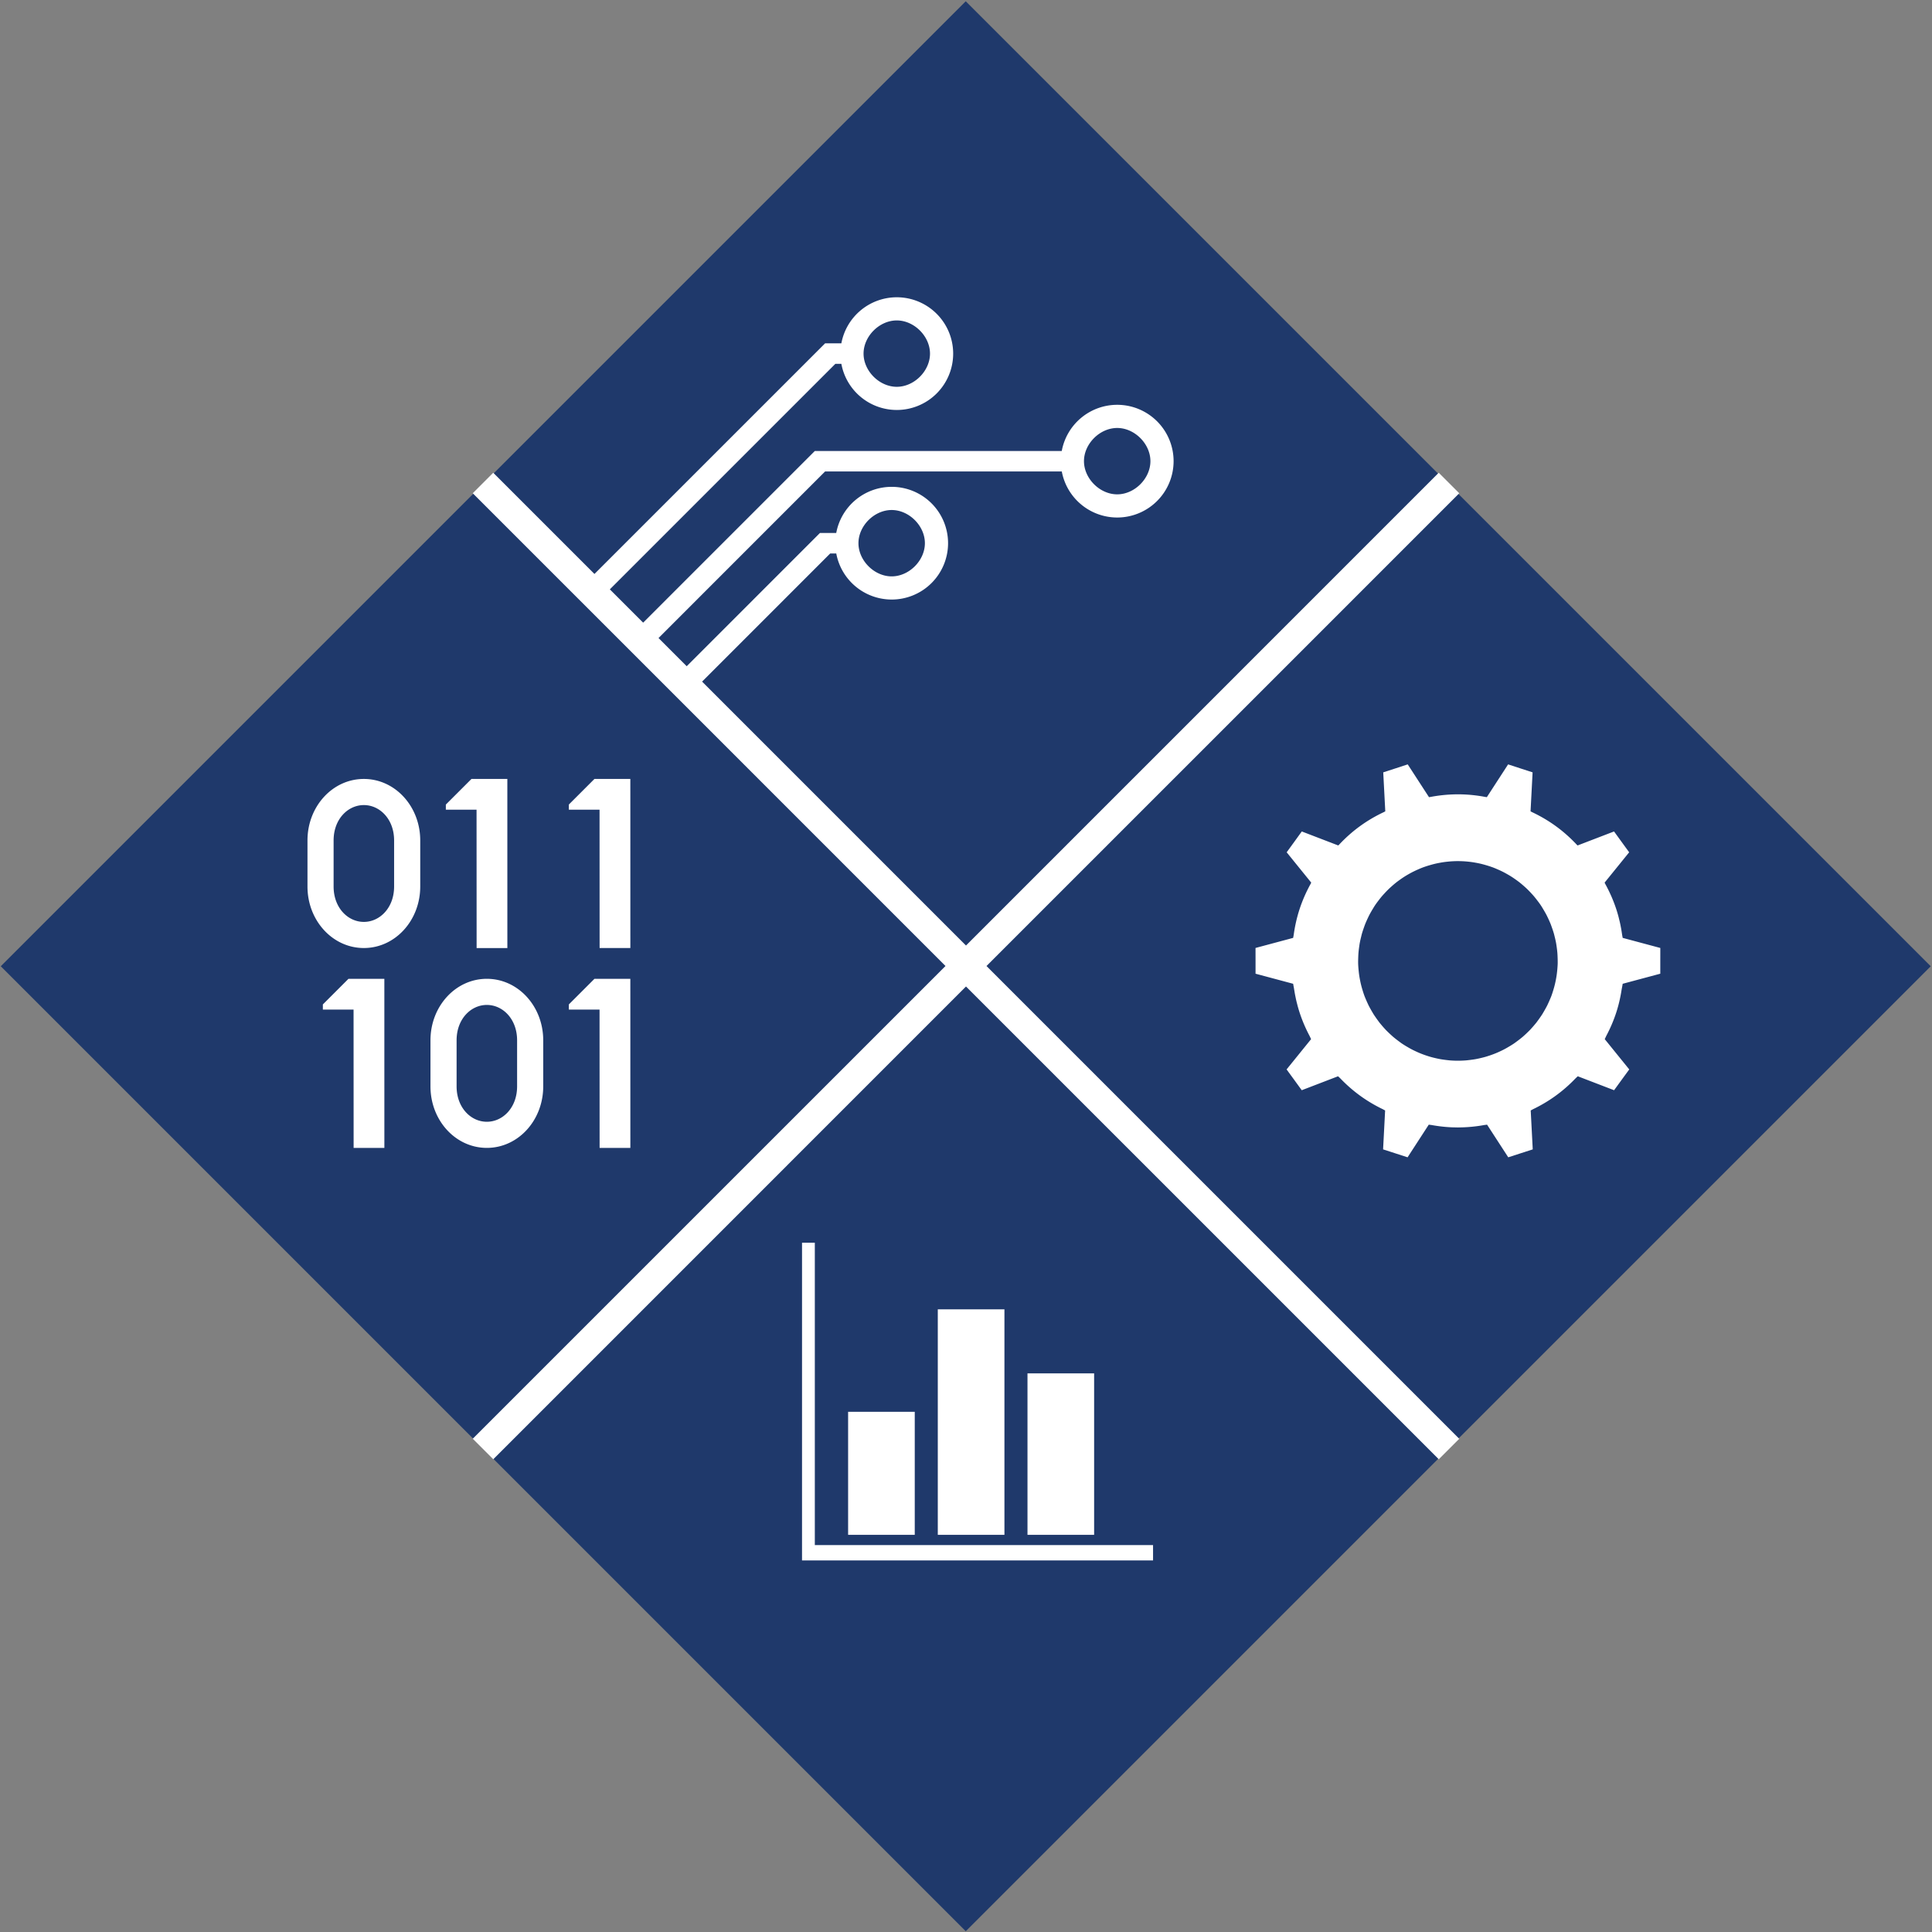 <?xml version="1.0" encoding="UTF-8" standalone="no"?>
<!-- Created with Inkscape (http://www.inkscape.org/) -->

<svg
   xmlns:dc="http://purl.org/dc/elements/1.1/"
   xmlns:cc="http://creativecommons.org/ns#"
   xmlns:rdf="http://www.w3.org/1999/02/22-rdf-syntax-ns#"
   xmlns:svg="http://www.w3.org/2000/svg"
   xmlns="http://www.w3.org/2000/svg"
   xmlns:sodipodi="http://sodipodi.sourceforge.net/DTD/sodipodi-0.dtd"
   xmlns:inkscape="http://www.inkscape.org/namespaces/inkscape"
   version="1.1"
   id="svg6056"
   width="377"
   height="377"
   viewBox="0 0 377 377"
   sodipodi:docname="favicon.svg"
   inkscape:version="0.92.4 (5da689c313, 2019-01-14)">
  <rect x="0" y="0" width="377" height="377" fill="#808080" stroke="none"/>
  <defs
     id="defs6060">
    <clipPath
       clipPathUnits="userSpaceOnUse"
       id="clipPath6620">
      <g
         style="fill:#00000e;fill-opacity:1;stroke:#000001;stroke-width:0.1;stroke-miterlimit:4;stroke-dasharray:none;stroke-opacity:1"
         id="use6622"
         inkscape:label="Clip">
        <path
           style="fill:#00000e;fill-opacity:1;stroke:#000001;stroke-width:0.1;stroke-linecap:butt;stroke-linejoin:miter;stroke-miterlimit:4;stroke-dasharray:none;stroke-opacity:1"
           d="m 92.496,95.996 92.508,92.508 -92.5,92.5 3.492,3.492 92.492,-92.492 92.512,92.512 3.522,-3.522 -92.52,-92.52 92.488,-92.488 -3.493,-3.493 L 188.49,184.998 96,92.508 Z"
           id="path6727"
           inkscape:connector-curvature="0" />
      </g>
    </clipPath>
  </defs>
  <sodipodi:namedview
     pagecolor="#ffffff"
     bordercolor="#666666"
     borderopacity="1"
     objecttolerance="10"
     gridtolerance="10"
     guidetolerance="10"
     inkscape:pageopacity="0"
     inkscape:pageshadow="2"
     inkscape:window-width="1920"
     inkscape:window-height="1017"
     id="namedview6058"
     showgrid="false"
     inkscape:zoom="1.4142136"
     inkscape:cx="49.513832"
     inkscape:cy="189.66603"
     inkscape:window-x="-8"
     inkscape:window-y="-8"
     inkscape:window-maximized="1"
     inkscape:current-layer="svg6056" />
  <path
     style="fill:#1f396b;fill-opacity:1;stroke:none;stroke-width:0.999px;stroke-linecap:butt;stroke-linejoin:miter;stroke-opacity:1"
     d="M 0.151,188.55 188.45,0.25 376.754,188.553 188.454,376.853 Z"
     id="path6068"
     inkscape:connector-curvature="0"
     inkscape:export-xdpi="96"
     inkscape:export-ydpi="96" />
  <path
     style="fill:#ffffff;fill-opacity:1;stroke:none;stroke-width:0;stroke-miterlimit:4;stroke-dasharray:none;stroke-opacity:1"
     d="M 174.992 58.008 A 11.004 10.996 0 0 0 164.178 67 L 161.006 67 L 161.008 67.004 L 161 67.004 L 149.5 78.504 L 124 104.002 L 116 112 L 96.25 92.25 L 92.25 96.25 L 184.5 188.5 L 92.248 280.748 L 96.252 284.752 L 188.5 192.5 L 280.754 284.754 L 284.75 280.758 L 192.5 188.504 L 284.752 96.252 L 280.748 92.248 L 188.5 184.504 L 137.002 133.002 L 162.002 108 L 163.184 108 A 11.004 10.996 0 0 0 173.996 116.992 A 11.004 10.996 0 0 0 185 105.996 A 11.004 10.996 0 0 0 173.996 95 A 11.004 10.996 0 0 0 163.18 104.002 L 162 104.002 L 160 104.002 L 134 130.002 L 129 125 L 128.502 124.502 L 161.004 92 L 207.193 92 A 11.004 10.996 0 0 0 218.004 100.984 A 11.004 10.996 0 0 0 229.008 89.988 A 11.004 10.996 0 0 0 218.004 78.992 A 11.004 10.996 0 0 0 207.186 88.004 L 161 88.004 L 159 88.004 L 125.502 121.502 L 119.002 115.002 L 130.002 104.002 L 151.504 82.5 L 163.004 71 L 163.004 70.998 L 164.178 70.998 A 11.004 10.996 0 0 0 174.992 80 A 11.004 10.996 0 0 0 185.996 69.004 A 11.004 10.996 0 0 0 174.992 58.008 z M 174.992 62.529 C 178.388 62.529 181.475 65.616 181.475 69.004 C 181.475 72.392 178.388 75.478 174.992 75.479 C 171.596 75.478 168.51 72.392 168.51 69.004 C 168.51 65.616 171.596 62.529 174.992 62.529 z M 218.004 83.514 C 221.4 83.514 224.486 86.6 224.486 89.988 C 224.486 93.376 221.4 96.463 218.004 96.463 C 214.608 96.463 211.521 93.376 211.521 89.988 C 211.521 86.6 214.608 83.514 218.004 83.514 z M 173.996 99.521 C 177.392 99.522 180.479 102.608 180.479 105.996 C 180.479 109.384 177.392 112.471 173.996 112.471 C 170.6 112.471 167.514 109.384 167.514 105.996 C 167.514 102.608 170.6 99.522 173.996 99.521 z M 274.695 149.156 L 272.305 149.939 L 269.918 150.713 L 270.316 158.318 C 270.229 158.363 270.144 158.413 270.057 158.459 C 270.054 158.46 270.051 158.462 270.049 158.463 C 268.417 159.23 266.85 160.143 265.375 161.215 C 263.898 162.288 262.545 163.499 261.311 164.816 C 261.255 164.871 261.196 164.923 261.141 164.979 L 254.023 162.246 L 252.549 164.283 L 251.074 166.312 L 255.867 172.23 C 255.834 172.295 255.806 172.363 255.773 172.428 C 254.887 174.028 254.142 175.709 253.57 177.469 C 253.039 179.104 252.671 180.773 252.441 182.457 C 252.408 182.642 252.369 182.826 252.34 183.012 L 244.996 184.98 L 245 187.496 L 245 190.004 L 245.002 190.004 L 252.338 191.969 C 252.382 192.249 252.438 192.527 252.49 192.805 C 252.52 193.01 252.558 193.215 252.592 193.42 C 252.612 193.542 252.631 193.665 252.652 193.787 C 252.703 194.072 252.761 194.357 252.82 194.641 C 252.851 194.788 252.879 194.935 252.912 195.082 C 252.979 195.381 253.056 195.678 253.133 195.975 C 253.162 196.086 253.188 196.199 253.219 196.311 C 253.332 196.725 253.453 197.137 253.586 197.547 C 253.712 197.934 253.846 198.317 253.988 198.697 C 254.431 199.882 254.952 201.03 255.541 202.139 C 255.64 202.35 255.736 202.562 255.842 202.77 L 251.059 208.68 L 252.541 210.711 L 254.016 212.74 L 261.105 210.016 C 261.243 210.153 261.388 210.282 261.527 210.416 C 262.707 211.65 263.996 212.786 265.393 213.801 C 266.794 214.819 268.278 215.697 269.822 216.439 C 269.977 216.522 270.129 216.61 270.285 216.689 L 269.889 224.283 L 272.283 225.057 L 274.668 225.83 L 278.803 219.459 C 278.984 219.488 279.166 219.507 279.348 219.531 C 280.616 219.763 281.901 219.913 283.197 219.973 C 283.516 219.987 283.836 219.992 284.156 219.996 C 284.271 219.998 284.385 220.004 284.5 220.004 C 284.582 220.004 284.664 219.999 284.746 219.998 C 286.392 219.982 288.022 219.825 289.625 219.533 C 289.809 219.508 289.994 219.488 290.178 219.459 L 294.312 225.83 L 296.697 225.057 L 299.092 224.283 L 298.695 216.689 C 298.852 216.61 299.003 216.522 299.158 216.439 C 300.702 215.697 302.186 214.819 303.588 213.801 C 304.984 212.786 306.273 211.65 307.453 210.416 C 307.593 210.282 307.738 210.153 307.875 210.016 L 314.965 212.74 L 316.439 210.711 L 317.922 208.68 L 313.139 202.77 C 313.247 202.556 313.346 202.337 313.449 202.121 C 314.223 200.662 314.879 199.135 315.395 197.547 C 315.877 196.063 316.217 194.548 316.449 193.021 C 316.518 192.672 316.587 192.321 316.643 191.969 L 320.641 190.898 L 323.979 190.004 L 323.98 190.004 L 323.98 187.496 L 323.984 184.98 L 316.641 183.012 C 316.611 182.826 316.572 182.642 316.539 182.457 C 316.532 182.407 316.523 182.358 316.516 182.309 C 316.465 181.952 316.411 181.595 316.348 181.24 C 316.335 181.17 316.32 181.101 316.307 181.031 C 316.243 180.688 316.176 180.344 316.1 180.002 C 316.065 179.846 316.024 179.692 315.986 179.537 C 315.921 179.265 315.857 178.993 315.783 178.723 C 315.781 178.716 315.779 178.708 315.777 178.701 C 315.665 178.288 315.543 177.877 315.41 177.469 C 315.267 177.029 315.113 176.596 314.949 176.166 C 314.948 176.162 314.947 176.158 314.945 176.154 C 314.936 176.129 314.924 176.104 314.914 176.078 C 314.765 175.69 314.609 175.306 314.443 174.926 C 314.402 174.831 314.357 174.737 314.314 174.643 C 314.168 174.316 314.017 173.992 313.859 173.672 C 313.827 173.607 313.794 173.543 313.762 173.479 C 313.592 173.14 313.417 172.806 313.234 172.475 C 313.219 172.446 313.205 172.417 313.189 172.389 C 313.163 172.336 313.14 172.283 313.113 172.23 L 317.906 166.312 L 316.432 164.283 L 314.957 162.246 L 307.84 164.979 C 307.784 164.923 307.726 164.871 307.67 164.816 C 306.436 163.499 305.083 162.288 303.605 161.215 C 302.128 160.141 300.558 159.227 298.924 158.459 C 298.837 158.413 298.752 158.363 298.664 158.318 L 299.062 150.713 L 296.676 149.939 L 294.285 149.156 L 290.135 155.553 C 290.055 155.54 289.975 155.532 289.895 155.521 C 288.125 155.183 286.322 155 284.5 155 L 284.48 155 C 284.038 155 283.597 155.012 283.156 155.033 C 281.786 155.099 280.426 155.264 279.088 155.52 C 279.085 155.52 279.083 155.521 279.08 155.521 C 279.002 155.533 278.924 155.54 278.846 155.553 L 274.695 149.156 z M 116 151.996 L 111 156.996 L 111 157.996 L 116.992 157.996 L 117.004 184.996 L 123.004 184.996 L 123 151.996 L 116 151.996 z M 71 152 C 64.906 152 60 157.352 60 164 L 60 172.99 C 60 179.639 64.906 184.992 71 184.992 C 77.094 184.992 82.002 179.639 82.002 172.99 L 82.002 164 C 82.002 157.352 77.094 152 71 152 z M 92 152 L 87 157 L 87 158 L 92.992 158 L 93.004 185 L 99.004 185 L 99 152 L 92 152 z M 71 157.098 C 74.108 157.098 76.904 159.839 76.904 164 L 76.904 172.99 C 76.904 177.152 74.106 179.895 71 179.895 C 67.894 179.895 65.098 177.153 65.098 172.99 L 65.098 164 C 65.098 159.837 67.892 157.098 71 157.098 z M 284.486 168.035 A 19.496 19.496 0 0 1 284.924 168.039 A 19.496 19.496 0 0 1 284.939 168.039 A 19.496 19.496 0 0 1 285.451 168.059 A 19.496 19.496 0 0 1 286.012 168.094 A 19.496 19.496 0 0 1 286.504 168.141 A 19.496 19.496 0 0 1 286.883 168.182 A 19.496 19.496 0 0 1 287.287 168.236 A 19.496 19.496 0 0 1 287.945 168.346 A 19.496 19.496 0 0 1 288.686 168.49 A 19.496 19.496 0 0 1 288.873 168.533 A 19.496 19.496 0 0 1 289.098 168.586 A 19.496 19.496 0 0 1 289.117 168.592 A 19.496 19.496 0 0 1 289.834 168.785 A 19.496 19.496 0 0 1 290.539 168.996 A 19.496 19.496 0 0 1 290.748 169.064 A 19.496 19.496 0 0 1 290.781 169.076 A 19.496 19.496 0 0 1 291.057 169.172 A 19.496 19.496 0 0 1 291.344 169.273 A 19.496 19.496 0 0 1 292.314 169.676 A 19.496 19.496 0 0 1 293.18 170.078 A 19.496 19.496 0 0 1 294.072 170.557 A 19.496 19.496 0 0 1 294.879 171.035 A 19.496 19.496 0 0 1 295.709 171.594 A 19.496 19.496 0 0 1 296.463 172.146 A 19.496 19.496 0 0 1 297.221 172.777 A 19.496 19.496 0 0 1 297.26 172.809 A 19.496 19.496 0 0 1 297.328 172.871 A 19.496 19.496 0 0 1 297.938 173.422 A 19.496 19.496 0 0 1 298.598 174.09 A 19.496 19.496 0 0 1 298.723 174.225 A 19.496 19.496 0 0 1 299.293 174.854 A 19.496 19.496 0 0 1 299.873 175.576 A 19.496 19.496 0 0 1 299.902 175.611 A 19.496 19.496 0 0 1 299.965 175.695 A 19.496 19.496 0 0 1 300.561 176.502 A 19.496 19.496 0 0 1 300.727 176.748 A 19.496 19.496 0 0 1 301.121 177.393 A 19.496 19.496 0 0 1 301.361 177.795 A 19.496 19.496 0 0 1 301.779 178.549 A 19.496 19.496 0 0 1 302.051 179.109 A 19.496 19.496 0 0 1 302.254 179.545 A 19.496 19.496 0 0 1 302.586 180.316 A 19.496 19.496 0 0 1 302.789 180.875 A 19.496 19.496 0 0 1 302.963 181.371 A 19.496 19.496 0 0 1 303.207 182.135 A 19.496 19.496 0 0 1 303.383 182.83 A 19.496 19.496 0 0 1 303.482 183.238 A 19.496 19.496 0 0 1 303.646 184.018 A 19.496 19.496 0 0 1 303.766 184.805 A 19.496 19.496 0 0 1 303.809 185.123 A 19.496 19.496 0 0 1 303.898 185.963 A 19.496 19.496 0 0 1 303.941 186.795 A 19.496 19.496 0 0 1 303.951 187.066 A 19.496 19.496 0 0 1 303.959 188.01 A 19.496 19.496 0 0 1 303.955 188.133 A 19.496 19.496 0 0 1 303.896 189.037 A 19.496 19.496 0 0 1 303.854 189.49 A 19.496 19.496 0 0 1 303.756 190.299 A 19.496 19.496 0 0 1 303.645 190.971 A 19.496 19.496 0 0 1 303.557 191.424 A 19.496 19.496 0 0 1 303.373 192.238 A 19.496 19.496 0 0 1 303.205 192.859 A 19.496 19.496 0 0 1 303.08 193.277 A 19.496 19.496 0 0 1 302.719 194.367 A 19.496 19.496 0 0 1 302.422 195.08 A 19.496 19.496 0 0 1 302.084 195.836 A 19.496 19.496 0 0 1 301.912 196.205 A 19.496 19.496 0 0 1 301.566 196.848 A 19.496 19.496 0 0 1 301.154 197.566 A 19.496 19.496 0 0 1 300.955 197.904 A 19.496 19.496 0 0 1 300.547 198.51 A 19.496 19.496 0 0 1 300.053 199.199 A 19.496 19.496 0 0 1 299.83 199.504 A 19.496 19.496 0 0 1 299.418 200.002 A 19.496 19.496 0 0 1 298.744 200.768 A 19.496 19.496 0 0 1 298.564 200.967 A 19.496 19.496 0 0 1 298.1 201.426 A 19.496 19.496 0 0 1 297.367 202.111 A 19.496 19.496 0 0 1 297.154 202.303 A 19.496 19.496 0 0 1 297.131 202.322 A 19.496 19.496 0 0 1 296.637 202.721 A 19.496 19.496 0 0 1 295.828 203.334 A 19.496 19.496 0 0 1 295.562 203.529 A 19.496 19.496 0 0 1 295.498 203.576 A 19.496 19.496 0 0 1 295.328 203.689 A 19.496 19.496 0 0 1 294.275 204.336 A 19.496 19.496 0 0 1 294.158 204.406 A 19.496 19.496 0 0 1 293.539 204.75 A 19.496 19.496 0 0 1 292.461 205.271 A 19.496 19.496 0 0 1 292.436 205.283 A 19.496 19.496 0 0 1 291.775 205.566 A 19.496 19.496 0 0 1 290.688 205.965 A 19.496 19.496 0 0 1 290.553 206.01 A 19.496 19.496 0 0 1 289.986 206.189 A 19.496 19.496 0 0 1 289.936 206.205 A 19.496 19.496 0 0 1 288.861 206.48 A 19.496 19.496 0 0 1 288.447 206.572 A 19.496 19.496 0 0 1 288.215 206.621 A 19.496 19.496 0 0 1 288 206.664 A 19.496 19.496 0 0 1 287 206.814 A 19.496 19.496 0 0 1 286.596 206.863 A 19.496 19.496 0 0 1 286.16 206.91 A 19.496 19.496 0 0 1 286.078 206.918 A 19.496 19.496 0 0 1 284.924 206.977 A 19.496 19.496 0 0 1 284.906 206.977 A 19.496 19.496 0 0 1 284.527 206.98 A 19.496 19.496 0 0 1 284.074 206.977 A 19.496 19.496 0 0 1 284.057 206.977 A 19.496 19.496 0 0 1 282.902 206.918 A 19.496 19.496 0 0 1 282.879 206.916 A 19.496 19.496 0 0 1 282.82 206.91 A 19.496 19.496 0 0 1 282.391 206.863 A 19.496 19.496 0 0 1 281.971 206.812 A 19.496 19.496 0 0 1 280.98 206.664 A 19.496 19.496 0 0 1 280.766 206.621 A 19.496 19.496 0 0 1 280.541 206.574 A 19.496 19.496 0 0 1 280.096 206.475 A 19.496 19.496 0 0 1 279.045 206.205 A 19.496 19.496 0 0 1 279.031 206.201 A 19.496 19.496 0 0 1 278.994 206.189 A 19.496 19.496 0 0 1 278.385 205.996 A 19.496 19.496 0 0 1 278.361 205.988 A 19.496 19.496 0 0 1 278.344 205.982 A 19.496 19.496 0 0 1 278.303 205.969 A 19.496 19.496 0 0 1 278.293 205.965 A 19.496 19.496 0 0 1 277.205 205.566 A 19.496 19.496 0 0 1 276.602 205.309 A 19.496 19.496 0 0 1 276.57 205.295 A 19.496 19.496 0 0 1 276.545 205.283 A 19.496 19.496 0 0 1 276.52 205.271 A 19.496 19.496 0 0 1 276.465 205.244 A 19.496 19.496 0 0 1 275.441 204.75 A 19.496 19.496 0 0 1 274.822 204.406 A 19.496 19.496 0 0 1 274.705 204.336 A 19.496 19.496 0 0 1 273.646 203.688 A 19.496 19.496 0 0 1 273.482 203.576 A 19.496 19.496 0 0 1 273.432 203.541 A 19.496 19.496 0 0 1 273.152 203.334 A 19.496 19.496 0 0 1 272.344 202.721 A 19.496 19.496 0 0 1 271.861 202.332 A 19.496 19.496 0 0 1 271.848 202.32 A 19.496 19.496 0 0 1 271.844 202.318 A 19.496 19.496 0 0 1 271.535 202.037 A 19.496 19.496 0 0 1 270.881 201.426 A 19.496 19.496 0 0 1 270.416 200.967 A 19.496 19.496 0 0 1 270.236 200.768 A 19.496 19.496 0 0 1 269.562 200.002 A 19.496 19.496 0 0 1 269.156 199.512 A 19.496 19.496 0 0 1 269.15 199.504 A 19.496 19.496 0 0 1 269.07 199.395 A 19.496 19.496 0 0 1 268.928 199.199 A 19.496 19.496 0 0 1 268.434 198.51 A 19.496 19.496 0 0 1 268.025 197.904 A 19.496 19.496 0 0 1 267.826 197.566 A 19.496 19.496 0 0 1 267.414 196.848 A 19.496 19.496 0 0 1 267.068 196.205 A 19.496 19.496 0 0 1 266.896 195.836 A 19.496 19.496 0 0 1 266.559 195.08 A 19.496 19.496 0 0 1 266.262 194.367 A 19.496 19.496 0 0 1 265.9 193.277 A 19.496 19.496 0 0 1 265.775 192.859 A 19.496 19.496 0 0 1 265.607 192.238 A 19.496 19.496 0 0 1 265.424 191.424 A 19.496 19.496 0 0 1 265.336 190.971 A 19.496 19.496 0 0 1 265.225 190.299 A 19.496 19.496 0 0 1 265.127 189.49 A 19.496 19.496 0 0 1 265.084 189.039 A 19.496 19.496 0 0 1 265.084 189.037 A 19.496 19.496 0 0 1 265.025 188.133 A 19.496 19.496 0 0 1 265.025 188.129 A 19.496 19.496 0 0 1 265.021 188.01 A 19.496 19.496 0 0 1 265.029 187.098 A 19.496 19.496 0 0 1 265.029 187.066 A 19.496 19.496 0 0 1 265.039 186.795 A 19.496 19.496 0 0 1 265.041 186.758 A 19.496 19.496 0 0 1 265.082 185.963 A 19.496 19.496 0 0 1 265.172 185.123 A 19.496 19.496 0 0 1 265.215 184.805 A 19.496 19.496 0 0 1 265.334 184.018 A 19.496 19.496 0 0 1 265.498 183.238 A 19.496 19.496 0 0 1 265.598 182.83 A 19.496 19.496 0 0 1 265.773 182.135 A 19.496 19.496 0 0 1 266.018 181.371 A 19.496 19.496 0 0 1 266.191 180.875 A 19.496 19.496 0 0 1 266.395 180.316 A 19.496 19.496 0 0 1 266.707 179.588 A 19.496 19.496 0 0 1 266.93 179.109 A 19.496 19.496 0 0 1 266.945 179.076 A 19.496 19.496 0 0 1 267.201 178.549 A 19.496 19.496 0 0 1 267.619 177.795 A 19.496 19.496 0 0 1 267.859 177.393 A 19.496 19.496 0 0 1 268.254 176.748 A 19.496 19.496 0 0 1 268.416 176.506 A 19.496 19.496 0 0 1 268.42 176.502 A 19.496 19.496 0 0 1 269.016 175.695 A 19.496 19.496 0 0 1 269.078 175.611 A 19.496 19.496 0 0 1 269.107 175.576 A 19.496 19.496 0 0 1 269.68 174.861 A 19.496 19.496 0 0 1 269.688 174.854 A 19.496 19.496 0 0 1 270.178 174.314 A 19.496 19.496 0 0 1 270.258 174.225 A 19.496 19.496 0 0 1 270.383 174.09 A 19.496 19.496 0 0 1 271.033 173.434 A 19.496 19.496 0 0 1 271.043 173.422 A 19.496 19.496 0 0 1 271.439 173.062 A 19.496 19.496 0 0 1 271.652 172.871 A 19.496 19.496 0 0 1 271.721 172.809 A 19.496 19.496 0 0 1 271.76 172.777 A 19.496 19.496 0 0 1 272.502 172.16 A 19.496 19.496 0 0 1 272.518 172.146 A 19.496 19.496 0 0 1 273.141 171.689 A 19.496 19.496 0 0 1 273.271 171.594 A 19.496 19.496 0 0 1 274.102 171.035 A 19.496 19.496 0 0 1 274.908 170.557 A 19.496 19.496 0 0 1 274.928 170.545 A 19.496 19.496 0 0 1 275.801 170.078 A 19.496 19.496 0 0 1 275.887 170.039 A 19.496 19.496 0 0 1 276.666 169.676 A 19.496 19.496 0 0 1 277.635 169.273 A 19.496 19.496 0 0 1 278.227 169.066 A 19.496 19.496 0 0 1 278.441 168.996 A 19.496 19.496 0 0 1 279.146 168.785 A 19.496 19.496 0 0 1 279.9 168.582 A 19.496 19.496 0 0 1 280.068 168.541 A 19.496 19.496 0 0 1 280.295 168.49 A 19.496 19.496 0 0 1 281.035 168.346 A 19.496 19.496 0 0 1 281.707 168.234 A 19.496 19.496 0 0 1 282.098 168.182 A 19.496 19.496 0 0 1 282.496 168.139 A 19.496 19.496 0 0 1 282.936 168.098 A 19.496 19.496 0 0 1 282.969 168.094 A 19.496 19.496 0 0 1 283.551 168.057 A 19.496 19.496 0 0 1 284.041 168.039 A 19.496 19.496 0 0 1 284.486 168.035 z M 68 191 L 63 196 L 63 197 L 68.992 197 L 69.004 224 L 75.004 224 L 75 191 L 68 191 z M 95 191 C 88.906 191 84 196.352 84 203 L 84 211.99 C 84 218.639 88.906 223.992 95 223.992 C 101.094 223.992 106.002 218.639 106.002 211.99 L 106.002 203 C 106.002 196.352 101.094 191 95 191 z M 116 191 L 111 196 L 111 197 L 116.992 197 L 117.004 224 L 123.004 224 L 123 191 L 116 191 z M 95 196.098 C 98.108 196.098 100.904 198.839 100.904 203 L 100.904 211.99 C 100.904 216.152 98.106 218.895 95 218.895 C 91.894 218.895 89.098 216.153 89.098 211.99 L 89.098 203 C 89.098 198.837 91.892 196.098 95 196.098 z M 156.504 242.496 L 156.502 304.5 L 225 304.5 L 225 301.5 L 159 301.504 L 159 242.496 L 156.504 242.496 z M 182.996 255.496 L 182.996 299.502 L 196 299.502 L 196 255.496 L 182.996 255.496 z M 200.498 267.994 L 200.498 299.502 L 213.502 299.502 L 213.502 267.994 L 200.498 267.994 z M 165.496 275.496 L 165.496 299.502 L 178.5 299.502 L 178.5 275.496 L 165.496 275.496 z "
     id="path6628"
     inkscape:export-xdpi="96"
     inkscape:export-ydpi="96" />
</svg>
